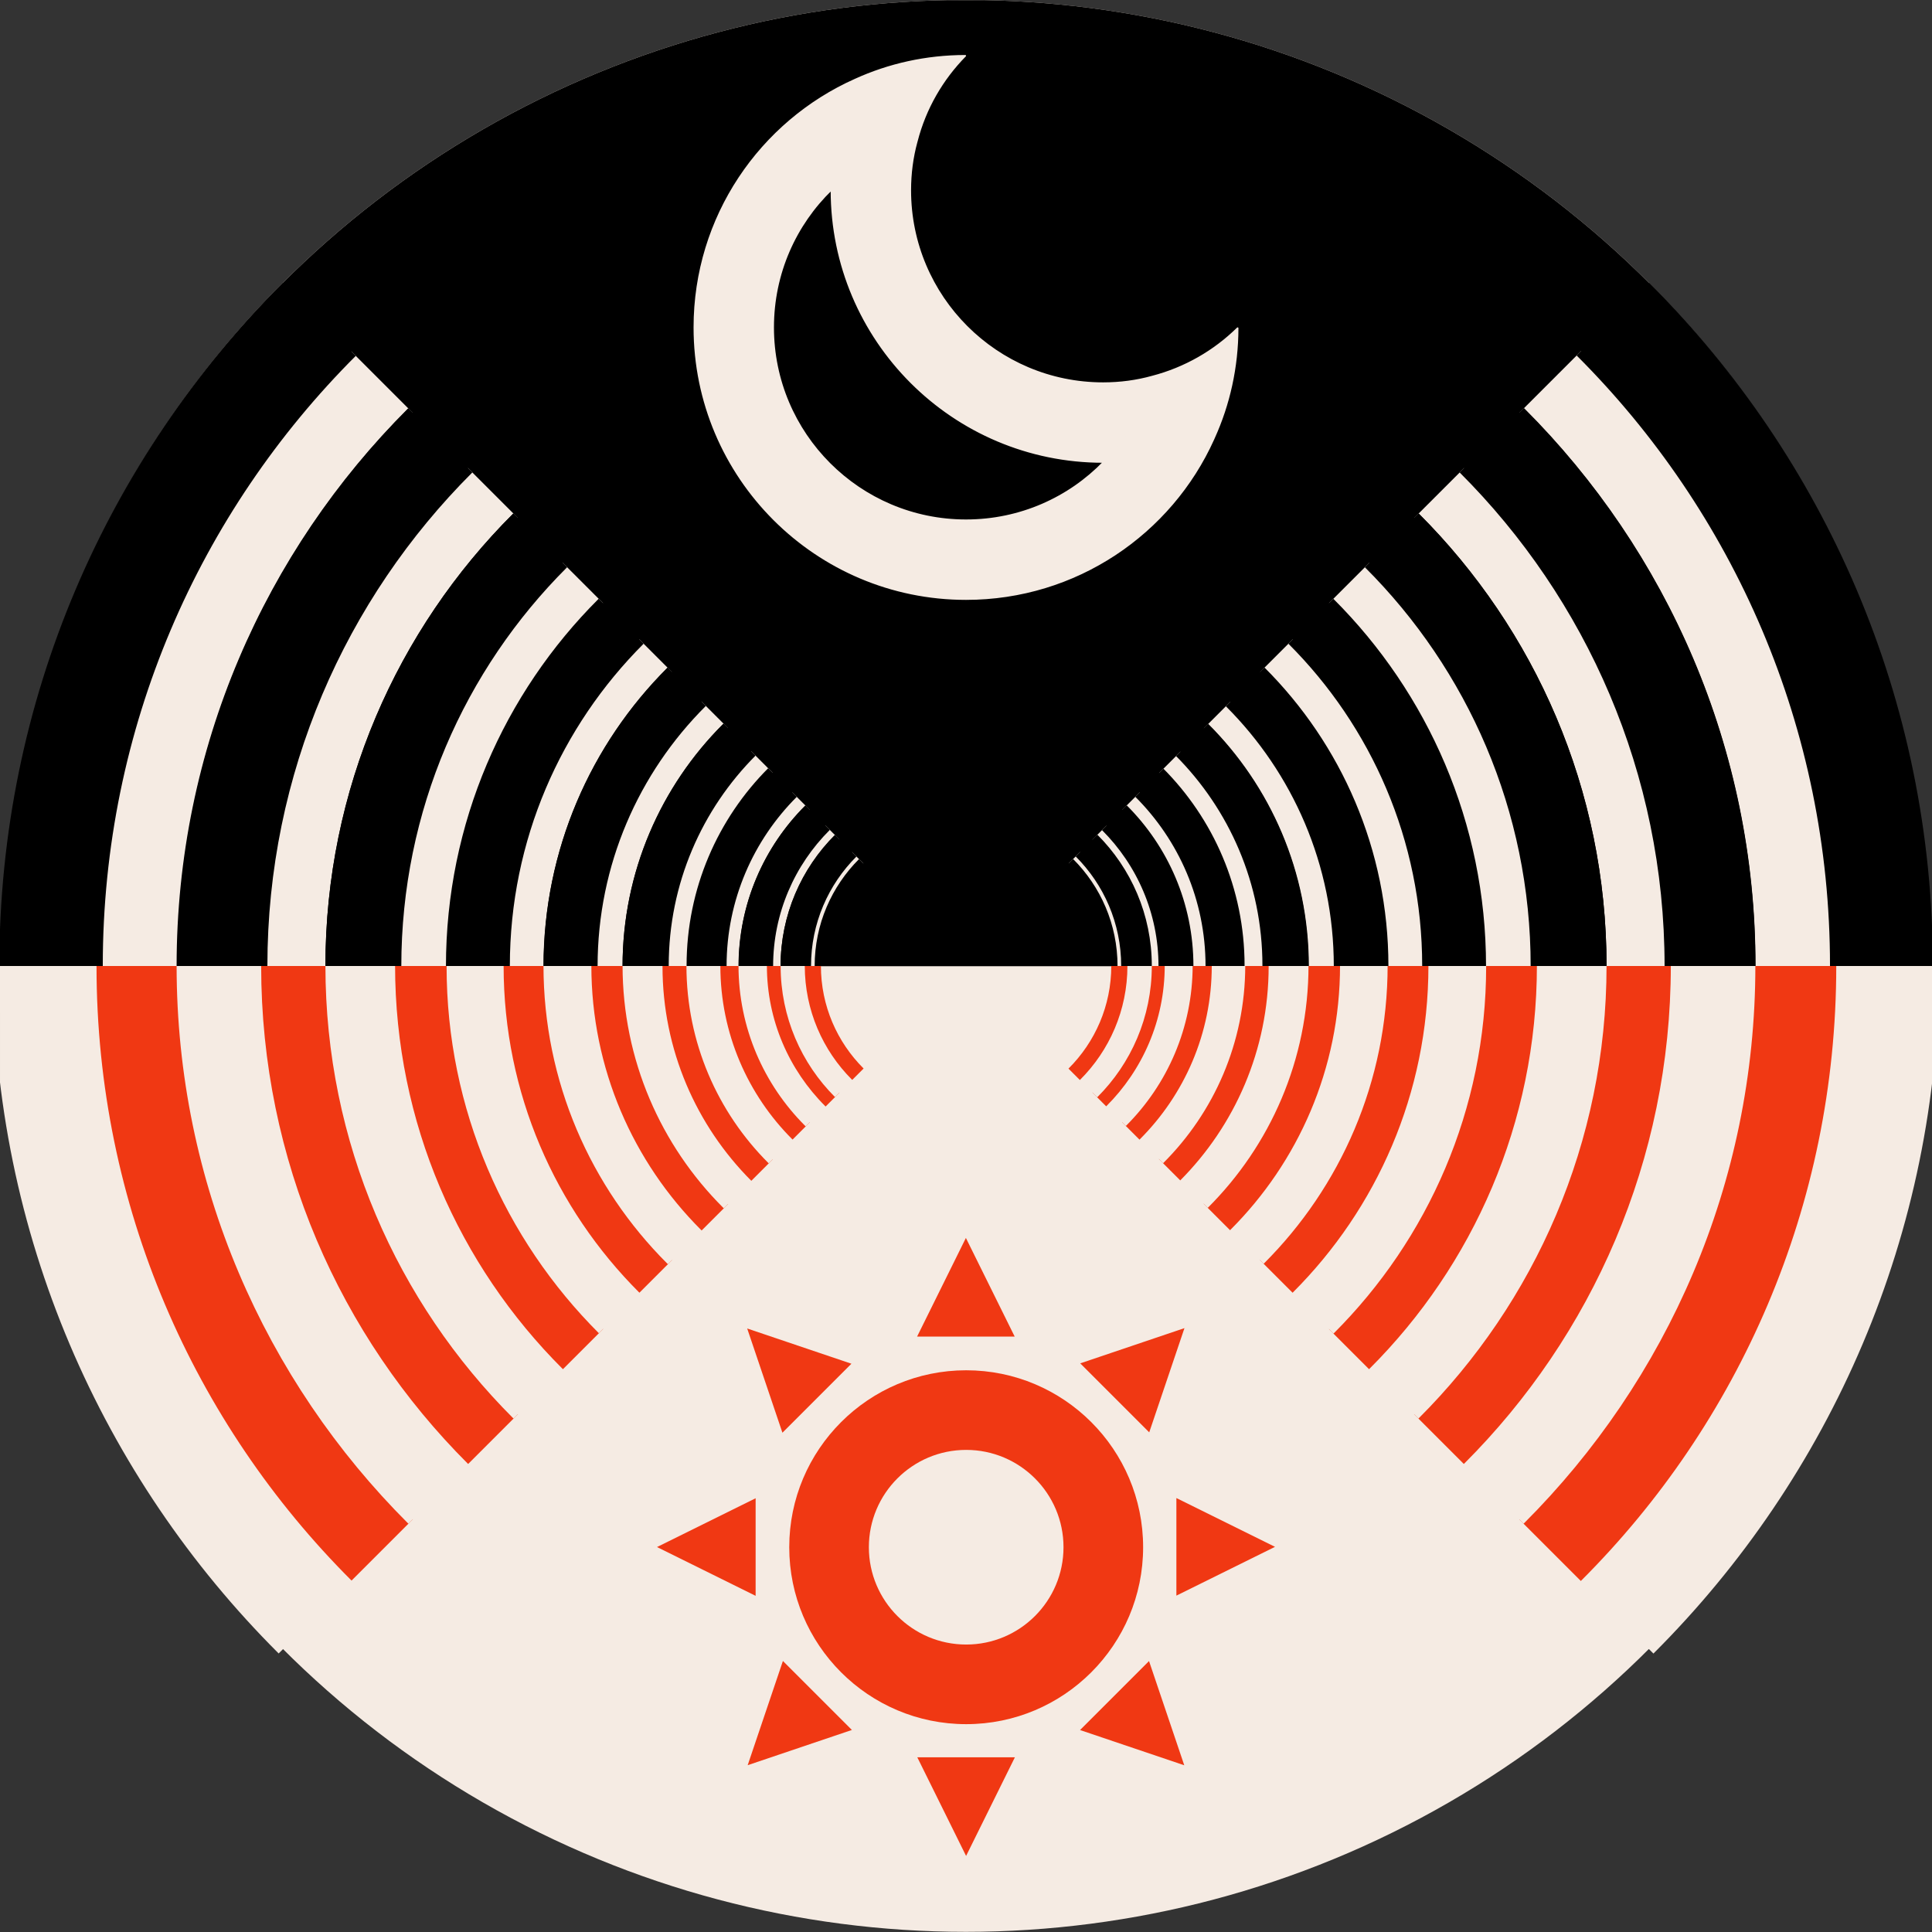 <?xml version="1.0" encoding="UTF-8" standalone="no"?>
<!DOCTYPE svg PUBLIC "-//W3C//DTD SVG 1.1//EN" "http://www.w3.org/Graphics/SVG/1.1/DTD/svg11.dtd">
<svg width="100%" height="100%" viewBox="0 0 155 155" version="1.1" xmlns="http://www.w3.org/2000/svg" xmlns:xlink="http://www.w3.org/1999/xlink" xml:space="preserve" xmlns:serif="http://www.serif.com/" style="fill-rule:evenodd;clip-rule:evenodd;stroke-linecap:round;stroke-linejoin:round;stroke-miterlimit:1.5;">
    <rect x="0" y="0" width="155" height="155" fill="#333333" stroke="none"/>
    <g transform="matrix(1.267,0,0,1.267,-30.064,-24.396)">
        <circle cx="84.89" cy="80.417" r="61.164" style="fill:rgb(245,235,227);"/>
        <clipPath id="_clip1">
            <circle cx="84.89" cy="80.417" r="61.164"/>
        </clipPath>
        <g clip-path="url(#_clip1)">
            <g transform="matrix(0.813,0,0,0.877,20.058,12.468)">
                <rect x="4.514" y="7.75" width="150.486" height="69.75"/>
            </g>
        </g>
    </g>
    <path d="M77.5,77.512L155.001,0.012L155.001,155.012L77.5,77.512ZM77.501,77.509L0,155.009L0,0.009L77.501,77.509Z" style="fill:none;"/>
    <clipPath id="_clip2">
        <path d="M77.5,77.512L155.001,0.012L155.001,155.012L77.5,77.512ZM77.501,77.509L0,155.009L0,0.009L77.501,77.509Z"/>
    </clipPath>
    <g clip-path="url(#_clip2)">
        <g transform="matrix(1.058,0,0,-0.963,-3.471,82.914)">
            <rect x="3.281" y="5.621" width="146.564" height="80.451" style="fill:none;"/>
            <clipPath id="_clip3">
                <rect x="3.281" y="5.621" width="146.564" height="80.451"/>
            </clipPath>
            <g clip-path="url(#_clip3)">
                <g transform="matrix(-0.946,1.27128e-16,-1.15799e-16,-1.038,149.846,86.072)">
                    <g transform="matrix(1.267,0,0,1.267,-30.064,-24.396)">
                        <path d="M84.89,19.253C118.647,19.253 146.054,46.66 146.054,80.417C146.054,114.174 118.647,141.581 84.89,141.581C51.133,141.581 23.726,114.174 23.726,80.417C23.726,46.66 51.133,19.253 84.89,19.253ZM84.89,25.37C115.272,25.37 139.938,50.036 139.938,80.417C139.938,110.799 115.272,135.465 84.89,135.465C54.509,135.465 29.843,110.799 29.843,80.417C29.843,50.036 54.509,25.37 84.89,25.37Z"/>
                    </g>
                    <g transform="matrix(1.14,0,-2.96744e-32,1.14,-19.307,-14.206)">
                        <path d="M84.89,19.253C118.647,19.253 146.054,46.66 146.054,80.417C146.054,114.174 118.647,141.581 84.89,141.581C51.133,141.581 23.726,114.174 23.726,80.417C23.726,46.66 51.133,19.253 84.89,19.253ZM84.89,25.37C115.272,25.37 139.938,50.036 139.938,80.417C139.938,110.799 115.272,135.465 84.89,135.465C54.509,135.465 29.843,110.799 29.843,80.417C29.843,50.036 54.509,25.37 84.89,25.37Z" style="fill:rgb(245,235,227);stroke:black;stroke-width:0.88px;"/>
                    </g>
                    <g transform="matrix(-1,-1.22465e-16,1.22465e-16,-1,155,155)">
                        <path d="M77.5,140.275C42.854,140.275 14.725,112.146 14.725,77.5C14.725,42.854 42.854,14.725 77.5,14.725C112.146,14.725 140.275,42.854 140.275,77.5C140.275,112.146 112.146,140.275 77.5,140.275ZM77.5,133.997C46.318,133.997 21.003,108.682 21.003,77.5C21.003,46.318 46.318,21.003 77.5,21.003C108.682,21.003 133.997,46.318 133.997,77.5C133.997,108.682 108.682,133.997 77.5,133.997Z" style="stroke:black;stroke-width:1px;"/>
                    </g>
                    <g transform="matrix(-0.9,-1.10218e-16,1.10218e-16,-0.9,147.25,147.25)">
                        <path d="M77.5,140.275C42.854,140.275 14.725,112.146 14.725,77.5C14.725,42.854 42.854,14.725 77.5,14.725C112.146,14.725 140.275,42.854 140.275,77.5C140.275,112.146 112.146,140.275 77.5,140.275ZM77.5,133.997C46.318,133.997 21.003,108.682 21.003,77.5C21.003,46.318 46.318,21.003 77.5,21.003C108.682,21.003 133.997,46.318 133.997,77.5C133.997,108.682 108.682,133.997 77.5,133.997Z" style="fill:rgb(245,235,227);stroke:black;stroke-width:1.11px;"/>
                    </g>
                    <g transform="matrix(-0.81,-9.91964e-17,9.91964e-17,-0.81,140.275,140.275)">
                        <path d="M77.5,140.275C42.854,140.275 14.725,112.146 14.725,77.5C14.725,42.854 42.854,14.725 77.5,14.725C112.146,14.725 140.275,42.854 140.275,77.5C140.275,112.146 112.146,140.275 77.5,140.275ZM77.5,133.997C46.318,133.997 21.003,108.682 21.003,77.5C21.003,46.318 46.318,21.003 77.5,21.003C108.682,21.003 133.997,46.318 133.997,77.5C133.997,108.682 108.682,133.997 77.5,133.997Z" style="stroke:black;stroke-width:1.23px;"/>
                    </g>
                    <g transform="matrix(-0.729,-8.92767e-17,8.9301e-17,-0.729,133.997,134.025)">
                        <path d="M77.5,140.275C42.854,140.275 14.725,112.146 14.725,77.5C14.725,42.854 42.854,14.725 77.5,14.725C112.146,14.725 140.275,42.854 140.275,77.5C140.275,112.146 112.146,140.275 77.5,140.275ZM77.5,133.997C46.318,133.997 21.003,108.682 21.003,77.5C21.003,46.318 46.318,21.003 77.5,21.003C108.682,21.003 133.997,46.318 133.997,77.5C133.997,108.682 108.682,133.997 77.5,133.997Z" style="fill:rgb(245,235,227);stroke:black;stroke-width:1.37px;"/>
                    </g>
                    <g transform="matrix(0.673,-1.19591e-32,1.19591e-32,0.673,20.338,23.35)">
                        <path d="M84.89,19.253C118.647,19.253 146.054,46.66 146.054,80.417C146.054,114.174 118.647,141.581 84.89,141.581C51.133,141.581 23.726,114.174 23.726,80.417C23.726,46.66 51.133,19.253 84.89,19.253ZM84.89,25.37C115.272,25.37 139.938,50.036 139.938,80.417C139.938,110.799 115.272,135.465 84.89,135.465C54.509,135.465 29.843,110.799 29.843,80.417C29.843,50.036 54.509,25.37 84.89,25.37Z"/>
                    </g>
                    <g transform="matrix(0.606,-1.07632e-32,-5.00676e-33,0.606,26.054,28.765)">
                        <path d="M84.89,19.253C118.647,19.253 146.054,46.66 146.054,80.417C146.054,114.174 118.647,141.581 84.89,141.581C51.133,141.581 23.726,114.174 23.726,80.417C23.726,46.66 51.133,19.253 84.89,19.253ZM84.89,25.37C115.272,25.37 139.938,50.036 139.938,80.417C139.938,110.799 115.272,135.465 84.89,135.465C54.509,135.465 29.843,110.799 29.843,80.417C29.843,50.036 54.509,25.37 84.89,25.37Z" style="fill:rgb(245,235,227);stroke:black;stroke-width:1.65px;"/>
                    </g>
                    <g transform="matrix(-0.531,-6.50818e-17,6.50818e-17,-0.531,118.687,118.687)">
                        <path d="M77.5,140.275C42.854,140.275 14.725,112.146 14.725,77.5C14.725,42.854 42.854,14.725 77.5,14.725C112.146,14.725 140.275,42.854 140.275,77.5C140.275,112.146 112.146,140.275 77.5,140.275ZM77.5,133.997C46.318,133.997 21.003,108.682 21.003,77.5C21.003,46.318 46.318,21.003 77.5,21.003C108.682,21.003 133.997,46.318 133.997,77.5C133.997,108.682 108.682,133.997 77.5,133.997Z" style="stroke:black;stroke-width:1.88px;"/>
                    </g>
                    <g transform="matrix(-0.478,-5.85736e-17,5.85736e-17,-0.478,114.568,114.568)">
                        <path d="M77.5,140.275C42.854,140.275 14.725,112.146 14.725,77.5C14.725,42.854 42.854,14.725 77.5,14.725C112.146,14.725 140.275,42.854 140.275,77.5C140.275,112.146 112.146,140.275 77.5,140.275ZM77.5,133.997C46.318,133.997 21.003,108.682 21.003,77.5C21.003,46.318 46.318,21.003 77.5,21.003C108.682,21.003 133.997,46.318 133.997,77.5C133.997,108.682 108.682,133.997 77.5,133.997Z" style="fill:rgb(245,235,227);stroke:black;stroke-width:2.09px;"/>
                    </g>
                    <g transform="matrix(-0.43,-5.27162e-17,5.27162e-17,-0.43,110.861,110.861)">
                        <path d="M77.5,140.275C42.854,140.275 14.725,112.146 14.725,77.5C14.725,42.854 42.854,14.725 77.5,14.725C112.146,14.725 140.275,42.854 140.275,77.5C140.275,112.146 112.146,140.275 77.5,140.275ZM77.5,133.997C46.318,133.997 21.003,108.682 21.003,77.5C21.003,46.318 46.318,21.003 77.5,21.003C108.682,21.003 133.997,46.318 133.997,77.5C133.997,108.682 108.682,133.997 77.5,133.997Z" style="stroke:black;stroke-width:2.32px;"/>
                    </g>
                    <g transform="matrix(-0.387,-4.74446e-17,4.74575e-17,-0.388,107.525,107.54)">
                        <path d="M77.5,140.275C42.854,140.275 14.725,112.146 14.725,77.5C14.725,42.854 42.854,14.725 77.5,14.725C112.146,14.725 140.275,42.854 140.275,77.5C140.275,112.146 112.146,140.275 77.5,140.275ZM77.5,133.997C46.318,133.997 21.003,108.682 21.003,77.5C21.003,46.318 46.318,21.003 77.5,21.003C108.682,21.003 133.997,46.318 133.997,77.5C133.997,108.682 108.682,133.997 77.5,133.997Z" style="fill:rgb(245,235,227);stroke:black;stroke-width:2.58px;"/>
                    </g>
                    <g transform="matrix(0.358,1.04031e-32,-1.04031e-32,0.358,47.121,48.728)">
                        <path d="M84.89,19.253C118.647,19.253 146.054,46.66 146.054,80.417C146.054,114.174 118.647,141.581 84.89,141.581C51.133,141.581 23.726,114.174 23.726,80.417C23.726,46.66 51.133,19.253 84.89,19.253ZM84.89,25.37C115.272,25.37 139.938,50.036 139.938,80.417C139.938,110.799 115.272,135.465 84.89,135.465C54.509,135.465 29.843,110.799 29.843,80.417C29.843,50.036 54.509,25.37 84.89,25.37Z"/>
                    </g>
                    <g transform="matrix(0.322,9.36282e-33,-1.77436e-32,0.322,50.159,51.606)">
                        <path d="M84.89,19.253C118.647,19.253 146.054,46.66 146.054,80.417C146.054,114.174 118.647,141.581 84.89,141.581C51.133,141.581 23.726,114.174 23.726,80.417C23.726,46.66 51.133,19.253 84.89,19.253ZM84.89,25.37C115.272,25.37 139.938,50.036 139.938,80.417C139.938,110.799 115.272,135.465 84.89,135.465C54.509,135.465 29.843,110.799 29.843,80.417C29.843,50.036 54.509,25.37 84.89,25.37Z" style="fill:rgb(245,235,227);stroke:black;stroke-width:3.1px;"/>
                    </g>
                    <g transform="matrix(-0.282,-3.45871e-17,3.45871e-17,-0.282,99.388,99.394)">
                        <path d="M77.5,140.275C42.854,140.275 14.725,112.146 14.725,77.5C14.725,42.854 42.854,14.725 77.5,14.725C112.146,14.725 140.275,42.854 140.275,77.5C140.275,112.146 112.146,140.275 77.5,140.275ZM77.5,133.997C46.318,133.997 21.003,108.682 21.003,77.5C21.003,46.318 46.318,21.003 77.5,21.003C108.682,21.003 133.997,46.318 133.997,77.5C133.997,108.682 108.682,133.997 77.5,133.997Z" style="stroke:black;stroke-width:3.54px;"/>
                    </g>
                    <g transform="matrix(-0.254,-3.11284e-17,3.11284e-17,-0.254,97.199,97.205)">
                        <path d="M77.5,140.275C42.854,140.275 14.725,112.146 14.725,77.5C14.725,42.854 42.854,14.725 77.5,14.725C112.146,14.725 140.275,42.854 140.275,77.5C140.275,112.146 112.146,140.275 77.5,140.275ZM77.5,133.997C46.318,133.997 21.003,108.682 21.003,77.5C21.003,46.318 46.318,21.003 77.5,21.003C108.682,21.003 133.997,46.318 133.997,77.5C133.997,108.682 108.682,133.997 77.5,133.997Z" style="fill:rgb(245,235,227);stroke:black;stroke-width:3.93px;"/>
                    </g>
                    <g transform="matrix(-0.229,-2.80156e-17,2.80156e-17,-0.229,95.229,95.235)">
                        <path d="M77.5,140.275C42.854,140.275 14.725,112.146 14.725,77.5C14.725,42.854 42.854,14.725 77.5,14.725C112.146,14.725 140.275,42.854 140.275,77.5C140.275,112.146 112.146,140.275 77.5,140.275ZM77.5,133.997C46.318,133.997 21.003,108.682 21.003,77.5C21.003,46.318 46.318,21.003 77.5,21.003C108.682,21.003 133.997,46.318 133.997,77.5C133.997,108.682 108.682,133.997 77.5,133.997Z" style="stroke:black;stroke-width:4.37px;"/>
                    </g>
                    <g transform="matrix(-0.206,-2.5214e-17,2.52208e-17,-0.206,93.456,93.47)">
                        <path d="M77.5,140.275C42.854,140.275 14.725,112.146 14.725,77.5C14.725,42.854 42.854,14.725 77.5,14.725C112.146,14.725 140.275,42.854 140.275,77.5C140.275,112.146 112.146,140.275 77.5,140.275ZM77.5,133.997C46.318,133.997 21.003,108.682 21.003,77.5C21.003,46.318 46.318,21.003 77.5,21.003C108.682,21.003 133.997,46.318 133.997,77.5C133.997,108.682 108.682,133.997 77.5,133.997Z" style="fill:rgb(245,235,227);stroke:black;stroke-width:4.86px;"/>
                    </g>
                </g>
            </g>
        </g>
        <g transform="matrix(1.058,2.59048e-16,-2.35964e-16,0.963,-3.471,72.085)">
            <rect x="3.281" y="5.621" width="146.564" height="80.451" style="fill:none;"/>
            <clipPath id="_clip4">
                <rect x="3.281" y="5.621" width="146.564" height="80.451"/>
            </clipPath>
            <g clip-path="url(#_clip4)">
                <g transform="matrix(-0.946,3.81342e-16,-3.4738e-16,-1.038,149.846,86.059)">
                    <g transform="matrix(1.267,0,0,1.267,-30.064,-24.396)">
                        <path d="M84.89,19.253C118.647,19.253 146.054,46.66 146.054,80.417C146.054,114.174 118.647,141.581 84.89,141.581C51.133,141.581 23.726,114.174 23.726,80.417C23.726,46.66 51.133,19.253 84.89,19.253ZM84.89,25.37C115.272,25.37 139.938,50.036 139.938,80.417C139.938,110.799 115.272,135.465 84.89,135.465C54.509,135.465 29.843,110.799 29.843,80.417C29.843,50.036 54.509,25.37 84.89,25.37Z" style="fill:rgb(245,235,227);stroke:rgb(245,235,227);stroke-width:0.79px;"/>
                    </g>
                    <g transform="matrix(1.14,0,-2.96744e-32,1.14,-19.307,-14.206)">
                        <path d="M84.89,19.253C118.647,19.253 146.054,46.66 146.054,80.417C146.054,114.174 118.647,141.581 84.89,141.581C51.133,141.581 23.726,114.174 23.726,80.417C23.726,46.66 51.133,19.253 84.89,19.253ZM84.89,25.37C115.272,25.37 139.938,50.036 139.938,80.417C139.938,110.799 115.272,135.465 84.89,135.465C54.509,135.465 29.843,110.799 29.843,80.417C29.843,50.036 54.509,25.37 84.89,25.37Z" style="fill:rgb(240,56,19);"/>
                    </g>
                    <g transform="matrix(-1,-1.22465e-16,1.22465e-16,-1,155,155)">
                        <path d="M77.5,140.275C42.854,140.275 14.725,112.146 14.725,77.5C14.725,42.854 42.854,14.725 77.5,14.725C112.146,14.725 140.275,42.854 140.275,77.5C140.275,112.146 112.146,140.275 77.5,140.275ZM77.5,133.997C46.318,133.997 21.003,108.682 21.003,77.5C21.003,46.318 46.318,21.003 77.5,21.003C108.682,21.003 133.997,46.318 133.997,77.5C133.997,108.682 108.682,133.997 77.5,133.997Z" style="fill:rgb(245,235,227);stroke:rgb(245,235,227);stroke-width:1px;"/>
                    </g>
                    <g transform="matrix(-0.9,-1.10218e-16,1.10218e-16,-0.9,147.25,147.25)">
                        <path d="M77.5,140.275C42.854,140.275 14.725,112.146 14.725,77.5C14.725,42.854 42.854,14.725 77.5,14.725C112.146,14.725 140.275,42.854 140.275,77.5C140.275,112.146 112.146,140.275 77.5,140.275ZM77.5,133.997C46.318,133.997 21.003,108.682 21.003,77.5C21.003,46.318 46.318,21.003 77.5,21.003C108.682,21.003 133.997,46.318 133.997,77.5C133.997,108.682 108.682,133.997 77.5,133.997Z" style="fill:rgb(240,56,19);"/>
                    </g>
                    <g transform="matrix(-0.81,-9.91964e-17,9.91964e-17,-0.81,140.275,140.275)">
                        <path d="M77.5,140.275C42.854,140.275 14.725,112.146 14.725,77.5C14.725,42.854 42.854,14.725 77.5,14.725C112.146,14.725 140.275,42.854 140.275,77.5C140.275,112.146 112.146,140.275 77.5,140.275ZM77.5,133.997C46.318,133.997 21.003,108.682 21.003,77.5C21.003,46.318 46.318,21.003 77.5,21.003C108.682,21.003 133.997,46.318 133.997,77.5C133.997,108.682 108.682,133.997 77.5,133.997Z" style="fill:rgb(245,235,227);stroke:rgb(245,235,227);stroke-width:1.23px;"/>
                    </g>
                    <g transform="matrix(-0.729,-8.92767e-17,8.9301e-17,-0.729,133.997,134.025)">
                        <path d="M77.5,140.275C42.854,140.275 14.725,112.146 14.725,77.5C14.725,42.854 42.854,14.725 77.5,14.725C112.146,14.725 140.275,42.854 140.275,77.5C140.275,112.146 112.146,140.275 77.5,140.275ZM77.5,133.997C46.318,133.997 21.003,108.682 21.003,77.5C21.003,46.318 46.318,21.003 77.5,21.003C108.682,21.003 133.997,46.318 133.997,77.5C133.997,108.682 108.682,133.997 77.5,133.997Z" style="fill:rgb(240,56,19);"/>
                    </g>
                    <g transform="matrix(0.673,-1.19591e-32,1.19591e-32,0.673,20.338,23.35)">
                        <path d="M84.89,19.253C118.647,19.253 146.054,46.66 146.054,80.417C146.054,114.174 118.647,141.581 84.89,141.581C51.133,141.581 23.726,114.174 23.726,80.417C23.726,46.66 51.133,19.253 84.89,19.253ZM84.89,25.37C115.272,25.37 139.938,50.036 139.938,80.417C139.938,110.799 115.272,135.465 84.89,135.465C54.509,135.465 29.843,110.799 29.843,80.417C29.843,50.036 54.509,25.37 84.89,25.37Z" style="fill:rgb(245,235,227);stroke:rgb(245,235,227);stroke-width:1.49px;"/>
                    </g>
                    <g transform="matrix(0.606,-1.07632e-32,-5.00676e-33,0.606,26.054,28.765)">
                        <path d="M84.89,19.253C118.647,19.253 146.054,46.66 146.054,80.417C146.054,114.174 118.647,141.581 84.89,141.581C51.133,141.581 23.726,114.174 23.726,80.417C23.726,46.66 51.133,19.253 84.89,19.253ZM84.89,25.37C115.272,25.37 139.938,50.036 139.938,80.417C139.938,110.799 115.272,135.465 84.89,135.465C54.509,135.465 29.843,110.799 29.843,80.417C29.843,50.036 54.509,25.37 84.89,25.37Z" style="fill:rgb(240,56,19);"/>
                    </g>
                    <g transform="matrix(-0.531,-6.50818e-17,6.50818e-17,-0.531,118.687,118.687)">
                        <path d="M77.5,140.275C42.854,140.275 14.725,112.146 14.725,77.5C14.725,42.854 42.854,14.725 77.5,14.725C112.146,14.725 140.275,42.854 140.275,77.5C140.275,112.146 112.146,140.275 77.5,140.275ZM77.5,133.997C46.318,133.997 21.003,108.682 21.003,77.5C21.003,46.318 46.318,21.003 77.5,21.003C108.682,21.003 133.997,46.318 133.997,77.5C133.997,108.682 108.682,133.997 77.5,133.997Z" style="fill:rgb(245,235,227);stroke:rgb(245,235,227);stroke-width:1.88px;"/>
                    </g>
                    <g transform="matrix(-0.478,-5.85736e-17,5.85736e-17,-0.478,114.568,114.568)">
                        <path d="M77.5,140.275C42.854,140.275 14.725,112.146 14.725,77.5C14.725,42.854 42.854,14.725 77.5,14.725C112.146,14.725 140.275,42.854 140.275,77.5C140.275,112.146 112.146,140.275 77.5,140.275ZM77.5,133.997C46.318,133.997 21.003,108.682 21.003,77.5C21.003,46.318 46.318,21.003 77.5,21.003C108.682,21.003 133.997,46.318 133.997,77.5C133.997,108.682 108.682,133.997 77.5,133.997Z" style="fill:rgb(240,56,19);"/>
                    </g>
                    <g transform="matrix(-0.43,-5.27162e-17,5.27162e-17,-0.43,110.861,110.861)">
                        <path d="M77.5,140.275C42.854,140.275 14.725,112.146 14.725,77.5C14.725,42.854 42.854,14.725 77.5,14.725C112.146,14.725 140.275,42.854 140.275,77.5C140.275,112.146 112.146,140.275 77.5,140.275ZM77.5,133.997C46.318,133.997 21.003,108.682 21.003,77.5C21.003,46.318 46.318,21.003 77.5,21.003C108.682,21.003 133.997,46.318 133.997,77.5C133.997,108.682 108.682,133.997 77.5,133.997Z" style="fill:rgb(245,235,227);stroke:rgb(245,235,227);stroke-width:2.32px;"/>
                    </g>
                    <g transform="matrix(-0.387,-4.74446e-17,4.74575e-17,-0.388,107.525,107.54)">
                        <path d="M77.5,140.275C42.854,140.275 14.725,112.146 14.725,77.5C14.725,42.854 42.854,14.725 77.5,14.725C112.146,14.725 140.275,42.854 140.275,77.5C140.275,112.146 112.146,140.275 77.5,140.275ZM77.5,133.997C46.318,133.997 21.003,108.682 21.003,77.5C21.003,46.318 46.318,21.003 77.5,21.003C108.682,21.003 133.997,46.318 133.997,77.5C133.997,108.682 108.682,133.997 77.5,133.997Z" style="fill:rgb(240,56,19);"/>
                    </g>
                    <g transform="matrix(0.358,1.04031e-32,-1.04031e-32,0.358,47.121,48.728)">
                        <path d="M84.89,19.253C118.647,19.253 146.054,46.66 146.054,80.417C146.054,114.174 118.647,141.581 84.89,141.581C51.133,141.581 23.726,114.174 23.726,80.417C23.726,46.66 51.133,19.253 84.89,19.253ZM84.89,25.37C115.272,25.37 139.938,50.036 139.938,80.417C139.938,110.799 115.272,135.465 84.89,135.465C54.509,135.465 29.843,110.799 29.843,80.417C29.843,50.036 54.509,25.37 84.89,25.37Z" style="fill:rgb(245,235,227);stroke:rgb(245,235,227);stroke-width:2.79px;"/>
                    </g>
                    <g transform="matrix(0.322,9.36282e-33,-1.77436e-32,0.322,50.159,51.606)">
                        <path d="M84.89,19.253C118.647,19.253 146.054,46.66 146.054,80.417C146.054,114.174 118.647,141.581 84.89,141.581C51.133,141.581 23.726,114.174 23.726,80.417C23.726,46.66 51.133,19.253 84.89,19.253ZM84.89,25.37C115.272,25.37 139.938,50.036 139.938,80.417C139.938,110.799 115.272,135.465 84.89,135.465C54.509,135.465 29.843,110.799 29.843,80.417C29.843,50.036 54.509,25.37 84.89,25.37Z" style="fill:rgb(240,56,19);"/>
                    </g>
                    <g transform="matrix(-0.282,-3.45871e-17,3.45871e-17,-0.282,99.388,99.394)">
                        <path d="M77.5,140.275C42.854,140.275 14.725,112.146 14.725,77.5C14.725,42.854 42.854,14.725 77.5,14.725C112.146,14.725 140.275,42.854 140.275,77.5C140.275,112.146 112.146,140.275 77.5,140.275ZM77.5,133.997C46.318,133.997 21.003,108.682 21.003,77.5C21.003,46.318 46.318,21.003 77.5,21.003C108.682,21.003 133.997,46.318 133.997,77.5C133.997,108.682 108.682,133.997 77.5,133.997Z" style="fill:rgb(245,235,227);stroke:rgb(245,235,227);stroke-width:3.54px;"/>
                    </g>
                    <g transform="matrix(-0.254,-3.11284e-17,3.11284e-17,-0.254,97.199,97.205)">
                        <path d="M77.5,140.275C42.854,140.275 14.725,112.146 14.725,77.5C14.725,42.854 42.854,14.725 77.5,14.725C112.146,14.725 140.275,42.854 140.275,77.5C140.275,112.146 112.146,140.275 77.5,140.275ZM77.5,133.997C46.318,133.997 21.003,108.682 21.003,77.5C21.003,46.318 46.318,21.003 77.5,21.003C108.682,21.003 133.997,46.318 133.997,77.5C133.997,108.682 108.682,133.997 77.5,133.997Z" style="fill:rgb(240,56,19);"/>
                    </g>
                    <g transform="matrix(-0.229,-2.80156e-17,2.80156e-17,-0.229,95.229,95.235)">
                        <path d="M77.5,140.275C42.854,140.275 14.725,112.146 14.725,77.5C14.725,42.854 42.854,14.725 77.5,14.725C112.146,14.725 140.275,42.854 140.275,77.5C140.275,112.146 112.146,140.275 77.5,140.275ZM77.5,133.997C46.318,133.997 21.003,108.682 21.003,77.5C21.003,46.318 46.318,21.003 77.5,21.003C108.682,21.003 133.997,46.318 133.997,77.5C133.997,108.682 108.682,133.997 77.5,133.997Z" style="fill:rgb(245,235,227);stroke:rgb(245,235,227);stroke-width:4.37px;"/>
                    </g>
                    <g transform="matrix(-0.206,-2.5214e-17,2.52208e-17,-0.206,93.456,93.47)">
                        <path d="M77.5,140.275C42.854,140.275 14.725,112.146 14.725,77.5C14.725,42.854 42.854,14.725 77.5,14.725C112.146,14.725 140.275,42.854 140.275,77.5C140.275,112.146 112.146,140.275 77.5,140.275ZM77.5,133.997C46.318,133.997 21.003,108.682 21.003,77.5C21.003,46.318 46.318,21.003 77.5,21.003C108.682,21.003 133.997,46.318 133.997,77.5C133.997,108.682 108.682,133.997 77.5,133.997Z" style="fill:rgb(240,56,19);"/>
                    </g>
                </g>
            </g>
        </g>
    </g>
    <g id="Sun" transform="matrix(1,0,0,1,0.536,0)">
        <g transform="matrix(0.85,0,0,0.85,7.191,17.616)">
            <path d="M82.103,108.61C91.321,108.61 98.804,116.093 98.804,125.311C98.804,134.528 91.321,142.011 82.103,142.011C72.886,142.011 65.403,134.528 65.403,125.311C65.403,116.093 72.886,108.61 82.103,108.61ZM82.103,116.125C87.173,116.125 91.289,120.241 91.289,125.311C91.289,130.38 87.173,134.496 82.103,134.496C77.034,134.496 72.918,130.38 72.918,125.311C72.918,120.241 77.034,116.125 82.103,116.125Z" style="fill:rgb(240,56,19);"/>
        </g>
        <g transform="matrix(0.707,0.707,-0.707,0.707,110.646,-18.418)">
            <g transform="matrix(-0.842,-1.03128e-16,8.42488e-17,-0.688,141.175,215.581)">
                <path d="M76.251,96.212L80.9,107.713L71.602,107.713L76.251,96.212Z" style="fill:rgb(240,56,19);"/>
            </g>
            <g transform="matrix(0.842,0,0,0.688,12.752,33.612)">
                <path d="M76.251,96.212L80.9,107.713L71.602,107.713L76.251,96.212Z" style="fill:rgb(240,56,19);"/>
            </g>
        </g>
        <g transform="matrix(6.12323e-17,1,-1,6.12323e-17,201.561,47.144)">
            <g transform="matrix(-0.842,-1.03128e-16,8.42488e-17,-0.688,141.175,215.581)">
                <path d="M76.251,96.212L80.9,107.713L71.602,107.713L76.251,96.212Z" style="fill:rgb(240,56,19);"/>
            </g>
            <g transform="matrix(0.842,0,0,0.688,12.752,33.612)">
                <path d="M76.251,96.212L80.9,107.713L71.602,107.713L76.251,96.212Z" style="fill:rgb(240,56,19);"/>
            </g>
        </g>
        <g transform="matrix(0.707,-0.707,0.707,0.707,-65.561,90.426)">
            <g transform="matrix(-0.842,-1.03128e-16,8.42488e-17,-0.688,141.175,215.581)">
                <path d="M76.251,96.212L80.9,107.713L71.602,107.713L76.251,96.212Z" style="fill:rgb(240,56,19);"/>
            </g>
            <g transform="matrix(0.842,0,0,0.688,12.752,33.612)">
                <path d="M76.251,96.212L80.9,107.713L71.602,107.713L76.251,96.212Z" style="fill:rgb(240,56,19);"/>
            </g>
        </g>
        <g transform="matrix(1,0,0,1,0,-0.489)">
            <g transform="matrix(-0.842,-1.03128e-16,8.42488e-17,-0.688,141.175,215.581)">
                <path d="M76.251,96.212L80.9,107.713L71.602,107.713L76.251,96.212Z" style="fill:rgb(240,56,19);"/>
            </g>
            <g transform="matrix(0.842,0,0,0.688,12.752,33.612)">
                <path d="M76.251,96.212L80.9,107.713L71.602,107.713L76.251,96.212Z" style="fill:rgb(240,56,19);"/>
            </g>
        </g>
    </g>
    <path id="Moon" d="M97.347,35.241C93.939,42.801 86.33,48.062 77.502,48.062C65.473,48.062 55.708,38.296 55.708,26.268C55.708,17.405 61.009,9.771 68.617,6.383C67.392,9.075 66.716,12.063 66.711,15.205C63.818,18.004 62.028,21.928 62.028,26.268C62.028,34.808 68.961,41.741 77.502,41.741C81.841,41.741 85.765,39.951 88.564,37.058L88.607,37.014C90.43,35.147 91.779,32.817 92.447,30.213C95.069,29.53 97.418,28.173 99.292,26.33C99.285,29.473 98.609,32.462 97.386,35.152L97.347,35.241ZM66.711,15.132C66.729,12.015 67.403,9.052 68.617,6.383C71.309,5.158 74.297,4.482 77.44,4.477C75.594,6.352 74.23,8.698 73.556,11.322L73.539,11.381C73.2,12.619 73.028,13.923 73.028,15.268C73.028,23.808 79.961,30.741 88.502,30.741C89.867,30.741 91.192,30.564 92.447,30.213C91.764,32.835 90.407,35.184 88.564,37.058L88.502,37.062C76.473,37.062 66.708,27.296 66.708,15.268L66.711,15.205L66.711,15.132Z" style="fill:rgb(245,235,227);stroke:rgb(245,235,227);stroke-width:0.13px;"/>
</svg>
